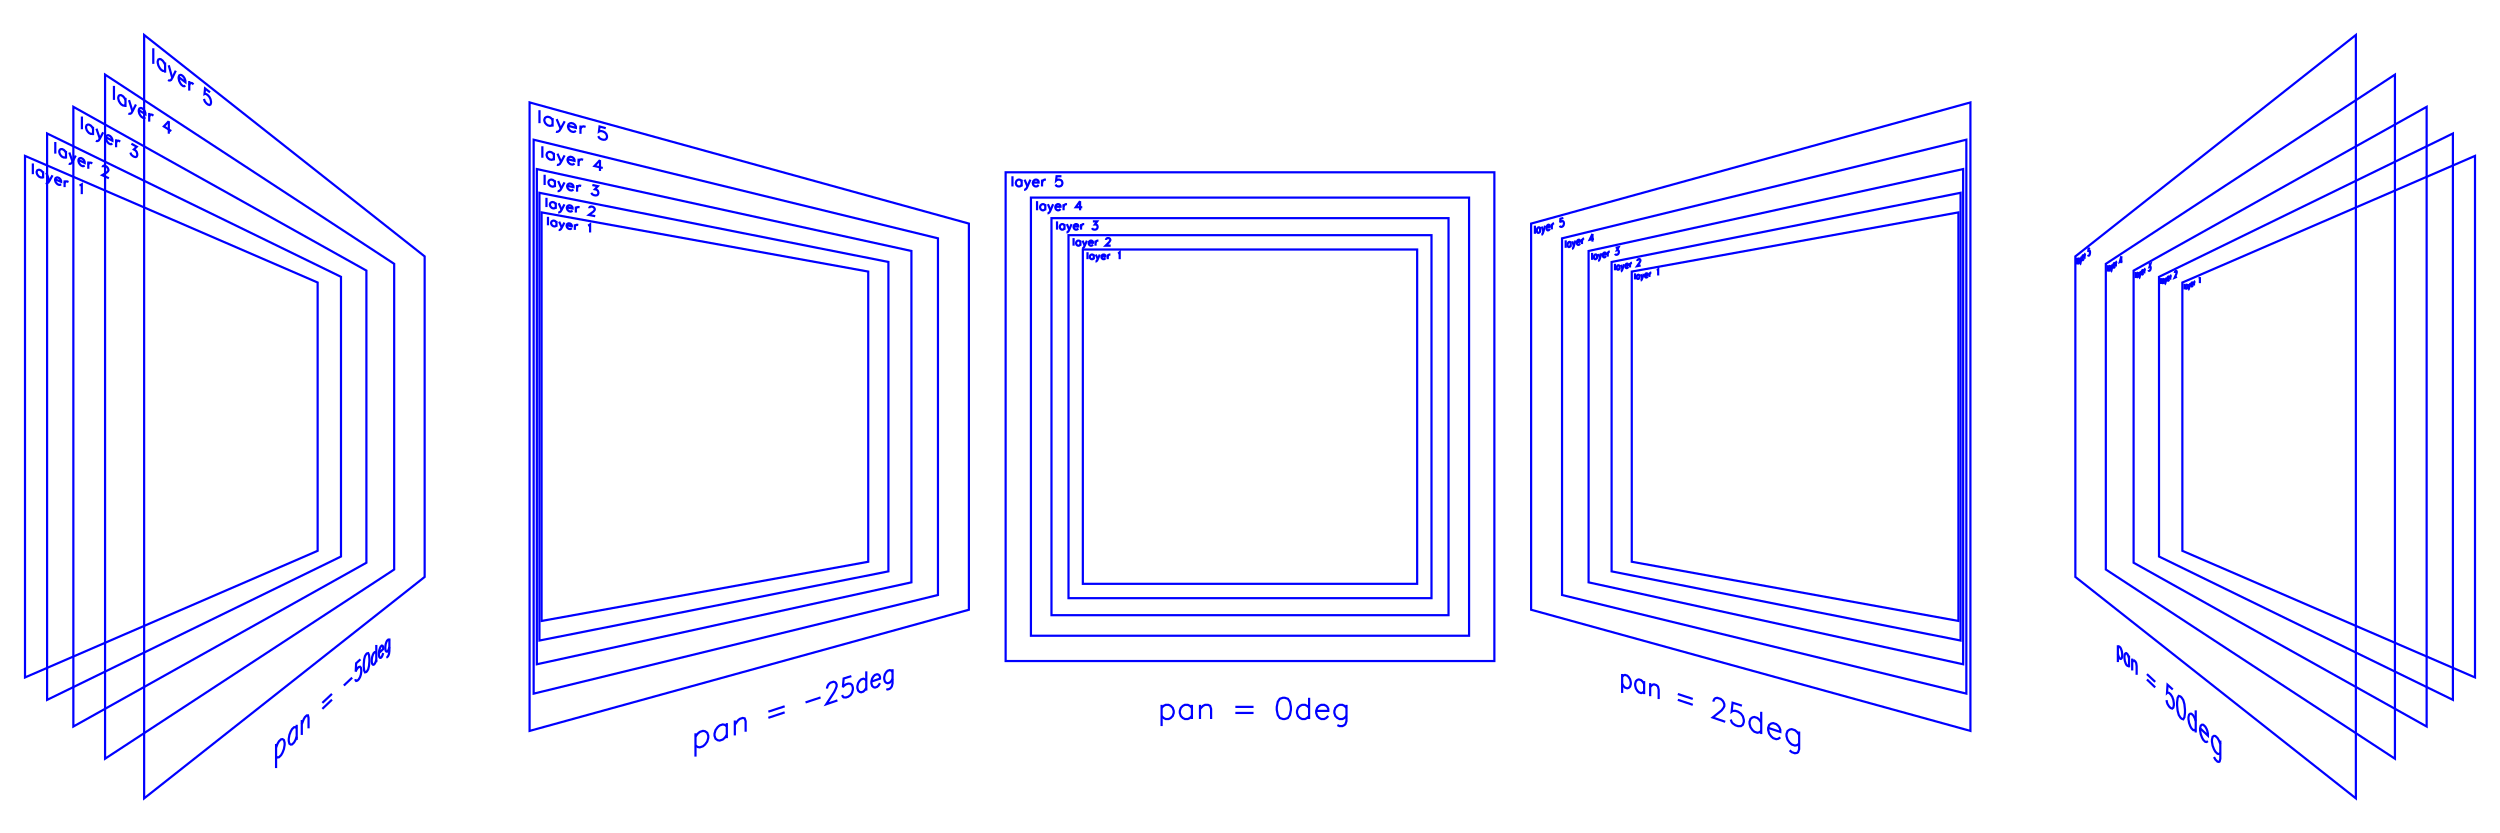 <?xml version="1.0" encoding="utf-8" ?>
<svg xmlns="http://www.w3.org/2000/svg" xmlns:cc="http://creativecommons.org/ns" xmlns:dc="http://purl.org/dc/elements/1.1/" xmlns:ev="http://www.w3.org/2001/xml-events" xmlns:inkscape="http://www.inkscape.org/namespaces/inkscape" xmlns:rdf="http://www.w3.org/1999/02/22-rdf-syntax-ns" xmlns:sodipodi="http://sodipodi.sourceforge.net/DTD/sodipodi-0.dtd" xmlns:xlink="http://www.w3.org/1999/xlink" baseProfile="tiny" height="10.0cm" version="1.2" viewBox="0 0 1133.858 377.953" width="30.0cm">
  <defs/>
  <g fill="none" id="layer6" inkscape:groupmode="layer" inkscape:label="6" stroke="#0000ff" style="display:inline">
    <polygon points="11.339,70.706 11.339,307.246 144.066,249.817 144.066,128.135"/>
    <line x1="14.896" x2="14.896" y1="74.135" y2="78.999"/>
    <line x1="19.552" x2="19.552" y1="77.711" y2="80.898"/>
    <polyline points="19.552,78.394 19.07,77.736 18.585,77.305 17.855,76.999 17.367,77.023 16.876,77.277 16.63,77.865 16.63,78.326 16.876,79.117 17.367,79.777 17.855,80.206 18.585,80.503 19.07,80.473 19.552,80.215"/>
    <line x1="20.989" x2="22.411" y1="78.314" y2="82.063"/>
    <polyline points="23.818,79.501 22.411,82.063 21.939,82.773 21.465,83.033 20.989,83.068 20.751,82.972"/>
    <polyline points="24.978,81.326 27.722,82.463 27.722,82.022 27.495,81.486 27.269,81.17 26.814,80.758 26.128,80.471 25.67,80.5 25.209,80.753 24.978,81.326 24.978,81.772 25.209,82.535 25.67,83.169 26.128,83.578 26.814,83.858 27.269,83.822 27.722,83.566"/>
    <line x1="29.296" x2="29.296" y1="81.8" y2="84.87"/>
    <polyline points="29.296,83.115 29.519,82.551 29.964,82.299 30.408,82.267 31.071,82.545"/>
    <polyline points="36.04,83.99 36.463,83.955 37.095,83.585 37.095,88.049"/>
    <polygon points="21.361,60.533 21.361,317.42 154.653,252.402 154.653,125.551"/>
    <line x1="25.078" x2="25.078" y1="64.396" y2="69.673"/>
    <line x1="29.932" x2="29.932" y1="68.451" y2="71.904"/>
    <polyline points="29.932,69.191 29.429,68.461 28.925,67.975 28.165,67.615 27.655,67.623 27.144,67.88 26.888,68.508 26.888,69.007 27.144,69.875 27.655,70.609 28.165,71.092 28.925,71.441 29.429,71.426 29.932,71.164"/>
    <line x1="31.427" x2="32.905" y1="69.159" y2="73.27"/>
    <polyline points="34.365,70.549 32.905,73.27 32.414,74.021 31.921,74.286 31.427,74.307 31.179,74.194"/>
    <polyline points="35.569,72.566 38.413,73.894 38.413,73.418 38.178,72.83 37.944,72.481 37.472,72.019 36.762,71.683 36.286,71.698 35.809,71.955 35.569,72.566 35.569,73.048 35.809,73.882 36.286,74.584 36.762,75.043 37.472,75.369 37.944,75.347 38.413,75.086"/>
    <line x1="40.042" x2="40.042" y1="73.235" y2="76.55"/>
    <polyline points="40.042,74.656 40.273,74.054 40.733,73.798 41.192,73.779 41.877,74.103"/>
    <polyline points="46.567,75.861 46.567,75.63 46.786,75.274 47.004,75.148 47.44,75.127 48.306,75.543 48.737,75.978 48.952,76.309 49.166,76.868 49.166,77.324 48.952,77.678 48.522,78.161 46.348,79.448 49.38,80.841"/>
    <polygon points="33.269,48.445 33.269,329.508 166.179,255.215 166.179,122.737"/>
    <line x1="37.148" x2="37.148" y1="52.853" y2="58.618"/>
    <line x1="42.195" x2="42.195" y1="57.511" y2="61.277"/>
    <polyline points="42.195,58.318 41.674,57.498 41.15,56.944 40.36,56.516 39.83,56.501 39.298,56.757 39.032,57.431 39.032,57.976 39.298,58.935 39.83,59.76 40.36,60.31 41.15,60.726 41.674,60.733 42.195,60.47"/>
    <line x1="43.747" x2="45.279" y1="58.352" y2="62.901"/>
    <polyline points="46.791,60.003 45.279,62.901 44.77,63.697 44.26,63.964 43.747,63.965 43.49,63.831"/>
    <polyline points="48.037,62.253 50.975,63.827 50.975,63.308 50.733,62.659 50.49,62.268 50.004,61.745 49.27,61.347 48.779,61.342 48.285,61.599 48.037,62.253 48.037,62.778 48.285,63.697 48.779,64.482 49.27,65.003 50.004,65.389 50.49,65.385 50.975,65.123"/>
    <line x1="52.655" x2="52.655" y1="63.182" y2="66.785"/>
    <polyline points="52.655,64.726 52.893,64.082 53.368,63.825 53.84,63.825 54.546,64.207"/>
    <polyline points="59.59,65.194 62.03,66.536 60.706,67.795 61.37,68.155 61.81,68.64 62.03,69.006 62.249,69.864 62.249,70.358 62.03,70.981 61.59,71.243 60.928,71.142 60.261,70.791 59.59,70.188 59.365,69.819 59.141,69.2"/>
    <polygon points="47.652,33.845 47.652,344.107 178.774,258.29 178.774,119.663"/>
    <line x1="51.682" x2="51.682" y1="38.951" y2="45.306"/>
    <line x1="56.908" x2="56.908" y1="44.387" y2="48.528"/>
    <polyline points="56.908,45.274 56.369,44.341 55.827,43.701 55.01,43.182 54.462,43.133 53.911,43.384 53.635,44.11 53.635,44.71 53.911,45.781 54.462,46.721 55.01,47.358 55.827,47.862 56.369,47.899 56.908,47.641"/>
    <line x1="58.51" x2="60.089" y1="45.404" y2="50.49"/>
    <polyline points="61.647,47.395 60.089,50.49 59.565,51.336 59.039,51.6 58.51,51.572 58.244,51.411"/>
    <polyline points="62.928,49.937 65.945,51.828 65.945,51.26 65.697,50.535 65.448,50.093 64.949,49.491 64.195,49.013 63.691,48.979 63.183,49.233 62.928,49.937 62.928,50.513 63.183,51.535 63.691,52.423 64.195,53.022 64.949,53.486 65.448,53.51 65.945,53.249"/>
    <line x1="67.667" x2="67.667" y1="51.217" y2="55.163"/>
    <polyline points="67.667,52.908 67.911,52.216 68.397,51.961 68.881,51.987 69.602,52.445"/>
    <polyline points="76.562,54.971 74.293,57.335 77.678,59.454"/>
    <line x1="76.562" x2="76.562" y1="54.971" y2="60.647"/>
    <polygon points="65.37,15.861 65.37,362.092 192.597,261.664 192.597,116.289"/>
    <line x1="69.523" x2="69.523" y1="21.888" y2="28.965"/>
    <line x1="74.884" x2="74.884" y1="28.351" y2="32.952"/>
    <polyline points="74.884,29.337 74.332,28.258 73.777,27.504 72.94,26.863 72.378,26.765 71.813,27.001 71.529,27.786 71.529,28.454 71.813,29.668 72.378,30.756 72.94,31.506 73.777,32.129 74.332,32.212 74.884,31.966"/>
    <line x1="76.522" x2="78.134" y1="29.605" y2="35.369"/>
    <polyline points="79.722,32.055 78.134,35.369 77.599,36.269 77.062,36.523 76.522,36.453 76.25,36.254"/>
    <polyline points="81.026,34.968 84.09,37.285 84.09,36.657 83.838,35.837 83.586,35.329 83.079,34.626 82.314,34.04 81.801,33.965 81.285,34.208 81.026,34.968 81.026,35.606 81.285,36.757 81.801,37.779 82.314,38.478 83.079,39.047 83.586,39.109 84.09,38.856"/>
    <line x1="85.836" x2="85.836" y1="36.736" y2="41.097"/>
    <polyline points="85.836,38.605 86.082,37.858 86.574,37.612 87.064,37.677 87.793,38.235"/>
    <polyline points="95.253,41.87 92.984,40.107 92.754,42.634 92.984,42.509 93.67,42.735 94.352,43.257 95.029,44.072 95.477,45.007 95.701,46.066 95.701,46.657 95.477,47.378 95.029,47.637 94.352,47.43 93.67,46.923 92.984,46.112 92.754,45.641 92.523,44.866"/>
    <line x1="125.21" x2="125.21" y1="337.431" y2="348.359"/>
    <polyline points="125.21,338.992 125.87,337.335 126.524,336.208 127.495,335.304 128.136,335.218 128.771,335.642 129.087,336.868 129.087,337.883 128.771,339.712 128.136,341.348 127.495,342.485 126.524,343.433 125.87,343.554 125.21,343.155"/>
    <line x1="134.562" x2="134.562" y1="328.725" y2="335.583"/>
    <polyline points="134.562,330.194 133.973,329.765 133.379,329.826 132.48,330.663 131.874,331.726 131.263,333.298 130.956,335.091 130.956,336.095 131.263,337.303 131.874,337.71 132.48,337.617 133.379,336.738 133.973,335.667 134.562,334.113"/>
    <line x1="136.874" x2="136.874" y1="326.573" y2="333.325"/>
    <polyline points="136.874,328.502 137.722,326.262 138.283,325.261 139.115,324.486 139.665,324.447 139.938,325.609 139.938,330.333"/>
    <line x1="146.203" x2="150.556" y1="318.792" y2="314.711"/>
    <line x1="146.203" x2="150.556" y1="321.503" y2="317.337"/>
    <line x1="155.952" x2="159.723" y1="310.912" y2="307.341"/>
    <polyline points="163.47,299.045 161.526,300.81 161.329,304.612 161.526,304.025 162.116,303.074 162.7,302.53 163.279,302.388 163.661,302.82 163.852,303.824 163.852,304.613 163.661,305.98 163.279,307.142 162.7,308.103 162.116,308.674 161.526,308.848 161.329,308.638 161.13,308.024"/>
    <polygon points="166.091,296.665 165.539,297.555 165.168,299.063 164.982,301.188 164.982,302.359 165.168,304.133 165.539,304.942 166.091,304.792 166.456,304.435 167,303.52 167.359,302.022 167.538,299.938 167.538,298.791 167.359,297.045 167,296.224 166.456,296.333"/>
    <line x1="170.669" x2="170.669" y1="292.508" y2="300.321"/>
    <polyline points="170.669,296.228 170.329,295.801 169.988,295.746 169.471,296.227 169.125,296.927 168.776,298.009 168.601,299.31 168.601,300.068 168.776,301.035 169.125,301.452 169.471,301.49 169.988,300.986 170.329,300.279 170.669,299.205"/>
    <polyline points="171.841,296.23 173.797,294.371 173.797,293.648 173.636,293.074 173.476,292.862 173.153,292.8 172.665,293.254 172.337,293.926 172.007,294.969 171.841,296.23 171.841,296.966 172.007,297.911 172.337,298.325 172.665,298.372 173.153,297.895 173.476,297.217 173.797,296.181"/>
    <polyline points="176.606,289.585 176.606,295.228 176.453,296.438 176.301,296.943 175.994,297.603 175.53,298.066 175.219,298.02"/>
    <polyline points="176.606,290.643 176.301,290.223 175.994,290.155 175.53,290.586 175.219,291.233 174.906,292.242 174.749,293.466 174.749,294.184 174.906,295.108 175.219,295.52 175.53,295.573 175.994,295.12 176.301,294.467 176.606,293.465"/>
    <polygon points="245.633,96.326 245.633,281.626 393.781,254.782 393.781,123.171"/>
    <line x1="248.531" x2="248.531" y1="98.343" y2="102.182"/>
    <line x1="252.389" x2="252.389" y1="100.3" y2="102.84"/>
    <polyline points="252.389,100.845 251.986,100.411 251.581,100.159 250.974,100.052 250.569,100.163 250.162,100.456 249.959,100.967 249.959,101.332 250.162,101.913 250.569,102.347 250.974,102.599 251.581,102.703 251.986,102.59 252.389,102.296"/>
    <line x1="253.595" x2="254.796" y1="100.512" y2="103.251"/>
    <polyline points="255.99,100.933 254.796,103.251 254.396,103.906 253.996,104.2 253.595,104.313 253.394,104.279"/>
    <polyline points="256.982,102.186 259.345,102.597 259.345,102.239 259.149,101.847 258.952,101.633 258.56,101.385 257.969,101.281 257.575,101.391 257.179,101.681 256.982,102.186 256.982,102.546 257.179,103.119 257.575,103.546 257.969,103.793 258.56,103.894 258.952,103.782 259.345,103.491"/>
    <line x1="260.713" x2="260.713" y1="101.763" y2="104.261"/>
    <polyline points="260.713,102.834 260.908,102.333 261.297,102.044 261.686,101.934 262.268,102.037"/>
    <polyline points="266.683,102.284 267.063,102.175 267.632,101.748 267.632,105.443"/>
    <polygon points="244.664,87.444 244.664,290.509 402.926,259.141 402.926,118.811"/>
    <line x1="247.843" x2="247.843" y1="89.707" y2="93.912"/>
    <line x1="252.071" x2="252.071" y1="91.922" y2="94.702"/>
    <polyline points="252.071,92.518 251.63,92.036 251.187,91.752 250.522,91.624 250.077,91.738 249.632,92.052 249.409,92.608 249.409,93.007 249.632,93.648 250.077,94.13 250.522,94.412 251.187,94.537 251.63,94.421 252.071,94.106"/>
    <line x1="253.392" x2="254.706" y1="92.176" y2="95.194"/>
    <polyline points="256.013,92.68 254.706,95.194 254.269,95.903 253.831,96.218 253.392,96.335 253.172,96.294"/>
    <polyline points="257.097,94.068 259.679,94.558 259.679,94.167 259.465,93.735 259.251,93.498 258.822,93.22 258.176,93.096 257.745,93.209 257.313,93.519 257.097,94.068 257.097,94.461 257.313,95.091 257.745,95.565 258.176,95.842 258.822,95.962 259.251,95.847 259.679,95.536"/>
    <line x1="261.174" x2="261.174" y1="93.672" y2="96.401"/>
    <polyline points="261.174,94.842 261.386,94.297 261.811,93.989 262.235,93.876 262.87,93.998"/>
    <polyline points="267.269,94.458 267.269,94.266 267.477,93.921 267.684,93.769 268.098,93.657 268.925,93.818 269.337,94.09 269.542,94.322 269.748,94.745 269.748,95.128 269.542,95.472 269.131,95.969 267.062,97.501 269.953,98.041"/>
    <polygon points="243.488,76.678 243.488,301.275 413.368,264.12 413.368,113.833"/>
    <line x1="247.01" x2="247.01" y1="79.254" y2="83.901"/>
    <line x1="251.688" x2="251.688" y1="81.795" y2="84.865"/>
    <polyline points="251.688,82.453 251.199,81.911 250.71,81.588 249.974,81.432 249.483,81.547 248.99,81.884 248.743,82.494 248.743,82.935 248.99,83.648 249.483,84.19 249.974,84.512 250.71,84.663 251.199,84.545 251.688,84.207"/>
    <line x1="253.147" x2="254.598" y1="82.105" y2="85.465"/>
    <polyline points="256.04,82.718 254.598,85.465 254.115,86.238 253.631,86.576 253.147,86.696 252.904,86.647"/>
    <polyline points="257.236,84.273 260.083,84.87 260.083,84.439 259.847,83.957 259.61,83.692 259.137,83.375 258.426,83.225 257.951,83.34 257.474,83.673 257.236,84.273 257.236,84.707 257.474,85.407 257.951,85.939 258.426,86.254 259.137,86.4 259.61,86.282 260.083,85.948"/>
    <line x1="261.728" x2="261.728" y1="83.925" y2="86.934"/>
    <polyline points="261.728,85.215 261.962,84.619 262.43,84.288 262.897,84.173 263.596,84.321"/>
    <polyline points="268.659,83.912 271.152,84.448 269.796,85.848 270.475,85.992 270.927,86.298 271.152,86.557 271.378,87.236 271.378,87.658 271.152,88.243 270.701,88.572 270.022,88.643 269.342,88.503 268.659,88.15 268.431,87.891 268.203,87.42"/>
    <polygon points="242.034,63.358 242.034,314.595 425.406,269.859 425.406,108.094"/>
    <line x1="245.982" x2="245.982" y1="66.339" y2="71.533"/>
    <line x1="251.214" x2="251.214" y1="69.308" y2="72.736"/>
    <polyline points="251.214,70.043 250.668,69.424 250.121,69.05 249.299,68.855 248.749,68.971 248.198,69.334 247.922,70.008 247.922,70.501 248.198,71.304 248.749,71.924 249.299,72.296 250.121,72.485 250.668,72.366 251.214,72.002"/>
    <line x1="252.845" x2="254.464" y1="69.694" y2="73.483"/>
    <polyline points="256.074,70.458 254.464,73.483 253.925,74.333 253.386,74.698 252.845,74.819 252.573,74.758"/>
    <polyline points="257.407,72.225 260.578,72.966 260.578,72.485 260.315,71.943 260.052,71.64 259.526,71.275 258.733,71.088 258.204,71.204 257.673,71.562 257.407,72.225 257.407,72.709 257.673,73.496 258.204,74.101 258.733,74.464 259.526,74.647 260.052,74.527 260.578,74.168"/>
    <line x1="262.409" x2="262.409" y1="71.958" y2="75.309"/>
    <polyline points="262.409,73.394 262.67,72.737 263.19,72.381 263.709,72.265 264.486,72.449"/>
    <polyline points="272.12,72.612 269.601,75.311 273.369,76.19"/>
    <line x1="272.12" x2="272.12" y1="72.612" y2="77.541"/>
    <polygon points="240.188,46.453 240.188,331.5 439.434,276.547 439.434,101.406"/>
    <line x1="244.678" x2="244.678" y1="49.978" y2="55.866"/>
    <line x1="250.616" x2="250.616" y1="53.529" y2="57.409"/>
    <polyline points="250.616,54.36 249.998,53.641 249.378,53.198 248.445,52.948 247.821,53.06 247.195,53.451 246.882,54.205 246.882,54.764 247.195,55.683 247.821,56.404 248.445,56.844 249.378,57.087 249.998,56.971 250.616,56.577"/>
    <line x1="252.463" x2="254.296" y1="54.023" y2="58.365"/>
    <polyline points="256.116,55 254.296,58.365 253.686,59.308 253.075,59.702 252.463,59.821 252.156,59.743"/>
    <polyline points="257.622,57.043 261.201,57.989 261.201,57.446 260.905,56.825 260.608,56.474 260.014,56.043 259.12,55.804 258.522,55.917 257.923,56.303 257.622,57.043 257.622,57.59 257.923,58.488 258.522,59.19 259.12,59.618 260.014,59.851 260.608,59.733 261.201,59.345"/>
    <line x1="263.266" x2="263.266" y1="56.913" y2="60.696"/>
    <polyline points="263.266,58.534 263.559,57.801 264.145,57.418 264.729,57.305 265.604,57.538"/>
    <polyline points="274.739,58.135 271.921,57.37 271.637,59.684 271.921,59.494 272.769,59.455 273.615,59.682 274.458,60.171 275.019,60.848 275.298,61.714 275.298,62.241 275.019,62.958 274.458,63.34 273.615,63.385 272.769,63.165 271.921,62.679 271.637,62.34 271.353,61.734"/>
    <line x1="315.435" x2="315.435" y1="332.584" y2="343.155"/>
    <polyline points="315.435,334.094 316.411,332.768 317.384,331.95 318.834,331.478 319.795,331.664 320.752,332.346 321.229,333.68 321.229,334.673 320.752,336.325 319.795,337.645 318.834,338.471 317.384,338.966 316.411,338.796 315.435,338.121"/>
    <line x1="329.642" x2="329.642" y1="327.962" y2="334.783"/>
    <polyline points="329.642,329.424 328.723,328.75 327.8,328.561 326.409,329.014 325.477,329.809 324.54,331.101 324.07,332.736 324.07,333.723 324.54,335.045 325.477,335.713 326.409,335.887 327.8,335.412 328.723,334.609 329.642,333.322"/>
    <line x1="333.277" x2="333.277" y1="326.78" y2="333.543"/>
    <polyline points="333.277,328.712 334.625,326.823 335.518,326.051 336.851,325.618 337.735,325.808 338.176,327.096 338.176,331.871"/>
    <line x1="348.481" x2="355.882" y1="322.766" y2="320.342"/>
    <line x1="348.481" x2="355.882" y1="325.561" y2="323.086"/>
    <line x1="365.344" x2="372.152" y1="318.582" y2="316.329"/>
    <polyline points="375.103,312.305 375.103,311.869 375.469,310.882 375.834,310.33 376.561,309.665 378.009,309.206 378.728,309.409 379.087,309.725 379.445,310.472 379.445,311.333 379.087,312.31 378.369,313.84 374.737,319.396 379.802,317.667"/>
    <polyline points="386.121,306.632 382.637,307.737 382.285,311.694 382.637,311.152 383.689,310.383 384.735,310.042 385.776,310.127 386.466,310.747 386.81,311.9 386.81,312.744 386.466,314.126 385.776,315.206 384.735,315.984 383.689,316.341 382.637,316.273 382.285,315.966 381.932,315.23"/>
    <line x1="392.898" x2="392.898" y1="304.481" y2="313.198"/>
    <polyline points="392.898,308.632 392.232,308.02 391.563,307.822 390.555,308.149 389.88,308.788 389.202,309.847 388.862,311.218 388.862,312.058 389.202,313.202 389.88,313.81 390.555,313.998 391.563,313.654 392.232,313.01 392.898,311.953"/>
    <polyline points="395.212,309.109 399.111,307.814 399.111,306.998 398.789,306.288 398.467,305.985 397.821,305.786 396.847,306.103 396.195,306.726 395.54,307.764 395.212,309.109 395.212,309.934 395.54,311.061 396.195,311.662 396.847,311.851 397.821,311.519 398.467,310.889 399.111,309.854"/>
    <polyline points="404.805,303.514 404.805,309.939 404.493,311.251 404.181,311.762 403.555,312.382 402.612,312.712 401.981,312.527"/>
    <polyline points="404.805,304.719 404.181,304.12 403.555,303.921 402.612,304.228 401.981,304.838 401.347,305.855 401.029,307.177 401.029,307.989 401.347,309.099 401.981,309.694 402.612,309.884 403.555,309.562 404.181,308.946 404.805,307.931"/>
    <polygon points="491.114,113.162 491.114,264.791 642.744,264.791 642.744,113.162"/>
    <line x1="493.233" x2="493.233" y1="114.389" y2="117.548"/>
    <line x1="496.091" x2="496.091" y1="115.442" y2="117.548"/>
    <polyline points="496.091,115.893 495.79,115.593 495.489,115.442 495.038,115.442 494.737,115.593 494.436,115.893 494.286,116.345 494.286,116.646 494.436,117.097 494.737,117.398 495.038,117.548 495.489,117.548 495.79,117.398 496.091,117.097"/>
    <line x1="496.994" x2="497.896" y1="115.442" y2="117.548"/>
    <polyline points="498.799,115.442 497.896,117.548 497.595,118.15 497.295,118.451 496.994,118.601 496.843,118.601"/>
    <polyline points="499.551,116.345 501.356,116.345 501.356,116.044 501.206,115.743 501.056,115.593 500.755,115.442 500.303,115.442 500.002,115.593 499.702,115.893 499.551,116.345 499.551,116.646 499.702,117.097 500.002,117.398 500.303,117.548 500.755,117.548 501.056,117.398 501.356,117.097"/>
    <line x1="502.41" x2="502.41" y1="115.442" y2="117.548"/>
    <polyline points="502.41,116.345 502.56,115.893 502.861,115.593 503.162,115.442 503.613,115.442"/>
    <polyline points="507.073,114.991 507.374,114.84 507.826,114.389 507.826,117.548"/>
    <polygon points="484.613,106.66 484.613,271.293 649.246,271.293 649.246,106.66"/>
    <line x1="486.912" x2="486.912" y1="107.992" y2="111.422"/>
    <line x1="490.016" x2="490.016" y1="109.136" y2="111.422"/>
    <polyline points="490.016,109.626 489.689,109.299 489.362,109.136 488.872,109.136 488.546,109.299 488.219,109.626 488.056,110.116 488.056,110.442 488.219,110.933 488.546,111.259 488.872,111.422 489.362,111.422 489.689,111.259 490.016,110.933"/>
    <line x1="490.996" x2="491.976" y1="109.136" y2="111.422"/>
    <polyline points="492.956,109.136 491.976,111.422 491.649,112.076 491.323,112.403 490.996,112.566 490.832,112.566"/>
    <polyline points="493.773,110.116 495.733,110.116 495.733,109.789 495.57,109.462 495.406,109.299 495.079,109.136 494.589,109.136 494.263,109.299 493.936,109.626 493.773,110.116 493.773,110.442 493.936,110.933 494.263,111.259 494.589,111.422 495.079,111.422 495.406,111.259 495.733,110.933"/>
    <line x1="496.876" x2="496.876" y1="109.136" y2="111.422"/>
    <polyline points="496.876,110.116 497.04,109.626 497.366,109.299 497.693,109.136 498.183,109.136"/>
    <polyline points="501.613,108.809 501.613,108.646 501.777,108.319 501.94,108.156 502.267,107.992 502.92,107.992 503.247,108.156 503.41,108.319 503.574,108.646 503.574,108.972 503.41,109.299 503.084,109.789 501.45,111.422 503.737,111.422"/>
    <polygon points="476.891,98.938 476.891,279.015 656.968,279.015 656.968,98.938"/>
    <line x1="479.406" x2="479.406" y1="100.395" y2="104.147"/>
    <line x1="482.801" x2="482.801" y1="101.646" y2="104.147"/>
    <polyline points="482.801,102.182 482.443,101.825 482.086,101.646 481.55,101.646 481.193,101.825 480.835,102.182 480.657,102.718 480.657,103.075 480.835,103.611 481.193,103.969 481.55,104.147 482.086,104.147 482.443,103.969 482.801,103.611"/>
    <line x1="483.873" x2="484.945" y1="101.646" y2="104.147"/>
    <polyline points="486.017,101.646 484.945,104.147 484.587,104.862 484.23,105.219 483.873,105.398 483.694,105.398"/>
    <polyline points="486.91,102.718 489.054,102.718 489.054,102.361 488.876,102.003 488.697,101.825 488.34,101.646 487.804,101.646 487.446,101.825 487.089,102.182 486.91,102.718 486.91,103.075 487.089,103.611 487.446,103.969 487.804,104.147 488.34,104.147 488.697,103.969 489.054,103.611"/>
    <line x1="490.305" x2="490.305" y1="101.646" y2="104.147"/>
    <polyline points="490.305,102.718 490.484,102.182 490.841,101.825 491.198,101.646 491.734,101.646"/>
    <polyline points="495.665,100.395 497.63,100.395 496.558,101.825 497.094,101.825 497.452,102.003 497.63,102.182 497.809,102.718 497.809,103.075 497.63,103.611 497.273,103.969 496.737,104.147 496.201,104.147 495.665,103.969 495.486,103.79 495.308,103.433"/>
    <polygon points="467.57,89.617 467.57,288.335 666.288,288.335 666.288,89.617"/>
    <line x1="470.346" x2="470.346" y1="91.226" y2="95.366"/>
    <line x1="474.092" x2="474.092" y1="92.606" y2="95.366"/>
    <polyline points="474.092,93.197 473.698,92.803 473.303,92.606 472.712,92.606 472.318,92.803 471.923,93.197 471.726,93.789 471.726,94.183 471.923,94.775 472.318,95.169 472.712,95.366 473.303,95.366 473.698,95.169 474.092,94.775"/>
    <line x1="475.275" x2="476.458" y1="92.606" y2="95.366"/>
    <polyline points="477.641,92.606 476.458,95.366 476.064,96.155 475.669,96.549 475.275,96.746 475.078,96.746"/>
    <polyline points="478.627,93.789 480.993,93.789 480.993,93.395 480.796,93 480.599,92.803 480.204,92.606 479.613,92.606 479.218,92.803 478.824,93.197 478.627,93.789 478.627,94.183 478.824,94.775 479.218,95.169 479.613,95.366 480.204,95.366 480.599,95.169 480.993,94.775"/>
    <line x1="482.373" x2="482.373" y1="92.606" y2="95.366"/>
    <polyline points="482.373,93.789 482.57,93.197 482.965,92.803 483.359,92.606 483.95,92.606"/>
    <polyline points="489.865,91.226 487.894,93.986 490.851,93.986"/>
    <line x1="489.865" x2="489.865" y1="91.226" y2="95.366"/>
    <polygon points="456.097,78.144 456.097,299.808 677.761,299.808 677.761,78.144"/>
    <line x1="459.193" x2="459.193" y1="79.939" y2="84.557"/>
    <line x1="463.372" x2="463.372" y1="81.478" y2="84.557"/>
    <polyline points="463.372,82.138 462.932,81.698 462.493,81.478 461.833,81.478 461.393,81.698 460.953,82.138 460.733,82.798 460.733,83.237 460.953,83.897 461.393,84.337 461.833,84.557 462.493,84.557 462.932,84.337 463.372,83.897"/>
    <line x1="464.692" x2="466.011" y1="81.478" y2="84.557"/>
    <polyline points="467.331,81.478 466.011,84.557 465.572,85.437 465.132,85.877 464.692,86.097 464.472,86.097"/>
    <polyline points="468.431,82.798 471.07,82.798 471.07,82.358 470.85,81.918 470.63,81.698 470.19,81.478 469.53,81.478 469.091,81.698 468.651,82.138 468.431,82.798 468.431,83.237 468.651,83.897 469.091,84.337 469.53,84.557 470.19,84.557 470.63,84.337 471.07,83.897"/>
    <line x1="472.609" x2="472.609" y1="81.478" y2="84.557"/>
    <polyline points="472.609,82.798 472.829,82.138 473.269,81.698 473.709,81.478 474.369,81.478"/>
    <polyline points="481.407,79.939 479.207,79.939 478.987,81.918 479.207,81.698 479.867,81.478 480.527,81.478 481.187,81.698 481.627,82.138 481.846,82.798 481.846,83.237 481.627,83.897 481.187,84.337 480.527,84.557 479.867,84.557 479.207,84.337 478.987,84.117 478.767,83.677"/>
    <line x1="526.837" x2="526.837" y1="319.684" y2="329.306"/>
    <polyline points="526.837,321.058 527.754,320.142 528.67,319.684 530.045,319.684 530.961,320.142 531.877,321.058 532.336,322.433 532.336,323.349 531.877,324.724 530.961,325.64 530.045,326.099 528.67,326.099 527.754,325.64 526.837,324.724"/>
    <line x1="540.583" x2="540.583" y1="319.684" y2="326.099"/>
    <polyline points="540.583,321.058 539.667,320.142 538.75,319.684 537.376,319.684 536.459,320.142 535.543,321.058 535.085,322.433 535.085,323.349 535.543,324.724 536.459,325.64 537.376,326.099 538.75,326.099 539.667,325.64 540.583,324.724"/>
    <line x1="544.249" x2="544.249" y1="319.684" y2="326.099"/>
    <polyline points="544.249,321.517 545.623,320.142 546.54,319.684 547.914,319.684 548.831,320.142 549.289,321.517 549.289,326.099"/>
    <line x1="560.285" x2="568.533" y1="320.6" y2="320.6"/>
    <line x1="560.285" x2="568.533" y1="323.349" y2="323.349"/>
    <polygon points="581.82,316.476 580.446,316.935 579.529,318.309 579.071,320.6 579.071,321.975 579.529,324.266 580.446,325.64 581.82,326.099 582.737,326.099 584.111,325.64 585.028,324.266 585.486,321.975 585.486,320.6 585.028,318.309 584.111,316.935 582.737,316.476"/>
    <line x1="593.733" x2="593.733" y1="316.476" y2="326.099"/>
    <polyline points="593.733,321.058 592.817,320.142 591.901,319.684 590.526,319.684 589.61,320.142 588.693,321.058 588.235,322.433 588.235,323.349 588.693,324.724 589.61,325.64 590.526,326.099 591.901,326.099 592.817,325.64 593.733,324.724"/>
    <polyline points="596.941,322.433 602.439,322.433 602.439,321.517 601.981,320.6 601.523,320.142 600.606,319.684 599.232,319.684 598.315,320.142 597.399,321.058 596.941,322.433 596.941,323.349 597.399,324.724 598.315,325.64 599.232,326.099 600.606,326.099 601.523,325.64 602.439,324.724"/>
    <polyline points="610.687,319.684 610.687,327.015 610.228,328.389 609.77,328.848 608.854,329.306 607.479,329.306 606.563,328.848"/>
    <polyline points="610.687,321.058 609.77,320.142 608.854,319.684 607.479,319.684 606.563,320.142 605.646,321.058 605.188,322.433 605.188,323.349 605.646,324.724 606.563,325.64 607.479,326.099 608.854,326.099 609.77,325.64 610.687,324.724"/>
    <polygon points="740.077,123.171 740.077,254.782 888.225,281.626 888.225,96.326"/>
    <line x1="741.553" x2="741.553" y1="123.973" y2="126.727"/>
    <line x1="743.564" x2="743.564" y1="124.538" y2="126.383"/>
    <polyline points="743.564,124.933 743.351,124.707 743.139,124.612 742.821,124.668 742.609,124.837 742.397,125.137 742.292,125.549 742.292,125.812 742.397,126.188 742.609,126.415 742.821,126.51 743.139,126.456 743.351,126.288 743.564,125.988"/>
    <line x1="744.204" x2="744.846" y1="124.425" y2="126.165"/>
    <polyline points="745.49,124.199 744.846,126.165 744.631,126.73 744.417,127.031 744.204,127.199 744.097,127.217"/>
    <polyline points="746.028,124.901 747.327,124.675 747.327,124.409 747.218,124.162 747.11,124.048 746.893,123.953 746.568,124.01 746.352,124.18 746.136,124.484 746.028,124.901 746.028,125.166 746.136,125.546 746.352,125.775 746.568,125.871 746.893,125.815 747.11,125.645 747.327,125.341"/>
    <line x1="748.089" x2="748.089" y1="123.742" y2="125.611"/>
    <polyline points="748.089,124.543 748.198,124.124 748.416,123.818 748.635,123.646 748.963,123.589"/>
    <polyline points="751.5,122.739 751.723,122.565 752.057,122.101 752.057,124.933"/>
    <polygon points="730.933,118.811 730.933,259.141 889.195,290.509 889.195,87.444"/>
    <line x1="732.467" x2="732.467" y1="119.648" y2="122.585"/>
    <line x1="734.559" x2="734.559" y1="120.225" y2="122.194"/>
    <polyline points="734.559,120.647 734.337,120.408 734.116,120.31 733.785,120.373 733.565,120.556 733.345,120.879 733.235,121.32 733.235,121.6 733.345,122 733.565,122.239 733.785,122.338 734.116,122.276 734.337,122.095 734.559,121.772"/>
    <line x1="735.225" x2="735.893" y1="120.097" y2="121.945"/>
    <polyline points="736.564,119.839 735.893,121.945 735.67,122.551 735.447,122.874 735.225,123.056 735.114,123.076"/>
    <polyline points="737.124,120.582 738.478,120.325 738.478,120.04 738.364,119.777 738.251,119.657 738.025,119.558 737.687,119.623 737.462,119.808 737.237,120.135 737.124,120.582 737.124,120.865 737.237,121.269 737.462,121.51 737.687,121.61 738.025,121.547 738.251,121.362 738.478,121.036"/>
    <line x1="739.272" x2="739.272" y1="119.319" y2="121.314"/>
    <polyline points="739.272,120.174 739.385,119.725 739.613,119.396 739.841,119.209 740.183,119.143"/>
    <polyline points="742.599,118.391 742.599,118.248 742.715,117.938 742.831,117.771 743.062,117.582 743.527,117.491 743.76,117.59 743.877,117.712 743.994,117.978 743.994,118.267 743.877,118.578 743.644,119.055 742.483,120.714 744.11,120.41"/>
    <polygon points="720.49,113.833 720.49,264.12 890.37,301.275 890.37,76.678"/>
    <line x1="722.085" x2="722.085" y1="114.706" y2="117.852"/>
    <line x1="724.262" x2="724.262" y1="115.293" y2="117.403"/>
    <polyline points="724.262,115.745 724.031,115.493 723.801,115.391 723.457,115.464 723.227,115.663 722.998,116.012 722.884,116.486 722.884,116.787 722.998,117.213 723.227,117.466 723.457,117.569 723.801,117.498 724.031,117.3 724.262,116.951"/>
    <line x1="724.955" x2="725.651" y1="115.146" y2="117.117"/>
    <polyline points="726.349,114.85 725.651,117.117 725.418,117.77 725.187,118.12 724.955,118.318 724.839,118.341"/>
    <polyline points="726.933,115.638 728.344,115.342 728.344,115.037 728.226,114.757 728.108,114.629 727.872,114.527 727.52,114.602 727.285,114.804 727.051,115.157 726.933,115.638 726.933,115.942 727.051,116.373 727.285,116.628 727.52,116.732 727.872,116.659 728.108,116.459 728.344,116.105"/>
    <line x1="729.172" x2="729.172" y1="114.251" y2="116.392"/>
    <polyline points="729.172,115.169 729.29,114.685 729.528,114.329 729.766,114.125 730.123,114.05"/>
    <polyline points="732.765,112.408 734.101,112.121 733.371,113.515 733.735,113.438 733.979,113.542 734.101,113.671 734.223,114.11 734.223,114.421 734.101,114.911 733.857,115.271 733.492,115.501 733.128,115.576 732.765,115.497 732.644,115.368 732.523,115.084"/>
    <polygon points="708.452,108.094 708.452,269.859 891.824,314.595 891.824,63.358"/>
    <line x1="710.11" x2="710.11" y1="109.005" y2="112.393"/>
    <line x1="712.373" x2="712.373" y1="109.599" y2="111.873"/>
    <polyline points="712.373,110.086 712.134,109.818 711.894,109.712 711.536,109.797 711.297,110.016 711.059,110.395 710.94,110.908 710.94,111.232 711.059,111.689 711.297,111.958 711.536,112.065 711.894,111.983 712.134,111.766 712.373,111.385"/>
    <line x1="713.094" x2="713.819" y1="109.428" y2="111.54"/>
    <polyline points="714.546,109.085 713.819,111.54 713.577,112.248 713.336,112.629 713.094,112.846 712.974,112.873"/>
    <polyline points="715.155,109.923 716.624,109.58 716.624,109.251 716.501,108.951 716.378,108.816 716.133,108.71 715.765,108.796 715.521,109.018 715.277,109.403 715.155,109.923 715.155,110.251 715.277,110.714 715.521,110.985 715.765,111.093 716.133,111.008 716.378,110.788 716.624,110.402"/>
    <line x1="717.487" x2="717.487" y1="108.389" y2="110.697"/>
    <polyline points="717.487,109.378 717.611,108.855 717.859,108.466 718.106,108.243 718.479,108.154"/>
    <polyline points="722.25,106.092 720.984,108.728 722.887,108.284"/>
    <line x1="722.25" x2="722.25" y1="106.092" y2="109.602"/>
    <polygon points="694.424,101.406 694.424,276.547 893.67,331.5 893.67,46.453"/>
    <line x1="696.143" x2="696.143" y1="102.357" y2="106.026"/>
    <line x1="698.494" x2="698.494" y1="102.951" y2="105.415"/>
    <polyline points="698.494,103.48 698.245,103.194 697.996,103.085 697.624,103.184 697.376,103.426 697.129,103.842 697.005,104.401 697.005,104.751 697.129,105.244 697.376,105.531 697.624,105.641 697.996,105.545 698.245,105.304 698.494,104.888"/>
    <line x1="699.243" x2="699.996" y1="102.751" y2="105.025"/>
    <polyline points="700.752,102.347 699.996,105.025 699.744,105.797 699.493,106.215 699.243,106.456 699.118,106.488"/>
    <polyline points="701.385,103.243 702.914,102.839 702.914,102.483 702.786,102.16 702.659,102.016 702.403,101.906 702.02,102.008 701.766,102.254 701.512,102.677 701.385,103.243 701.385,103.599 701.512,104.098 701.766,104.387 702.02,104.499 702.403,104.4 702.659,104.155 702.914,103.731"/>
    <line x1="703.813" x2="703.813" y1="101.528" y2="104.033"/>
    <polyline points="703.813,102.602 703.942,102.031 704.2,101.604 704.458,101.356 704.846,101.252"/>
    <polyline points="709.046,98.856 707.722,99.215 707.59,100.88 707.722,100.664 708.118,100.377 708.515,100.271 708.913,100.346 709.179,100.639 709.312,101.149 709.312,101.513 709.179,102.093 708.913,102.526 708.515,102.811 708.118,102.915 707.722,102.836 707.59,102.69 707.459,102.362"/>
    <line x1="735.714" x2="735.714" y1="305.681" y2="314.272"/>
    <polyline points="735.714,306.908 736.361,306.301 737.011,306.103 737.99,306.421 738.646,307.047 739.304,308.088 739.634,309.437 739.634,310.264 739.304,311.394 738.646,311.996 737.99,312.185 737.011,311.851 736.361,311.219 735.714,310.181"/>
    <line x1="745.678" x2="745.678" y1="308.922" y2="314.808"/>
    <polyline points="745.678,310.183 744.996,309.12 744.317,308.479 743.304,308.149 742.631,308.348 741.961,308.961 741.626,310.099 741.626,310.931 741.961,312.291 742.631,313.351 743.304,313.998 744.317,314.344 744.996,314.156 745.678,313.547"/>
    <line x1="748.429" x2="748.429" y1="309.817" y2="315.747"/>
    <polyline points="748.429,311.511 749.471,310.58 750.169,310.383 751.221,310.725 751.926,311.382 752.279,312.781 752.279,317.061"/>
    <line x1="760.964" x2="767.746" y1="314.77" y2="316.991"/>
    <line x1="760.964" x2="767.746" y1="317.397" y2="319.665"/>
    <polyline points="777.17,318.252 777.17,317.796 777.572,317.012 777.976,316.683 778.785,316.483 780.413,316.999 781.232,317.72 781.643,318.313 782.054,319.368 782.054,320.292 781.643,321.081 780.822,322.195 776.768,325.417 782.467,327.362"/>
    <polyline points="790.037,320.053 785.797,318.708 785.378,322.766 785.797,322.437 787.06,322.382 788.33,322.795 789.609,323.682 790.466,324.904 790.895,326.462 790.895,327.406 790.466,328.677 789.609,329.328 788.33,329.363 787.06,328.929 785.797,328.032 785.378,327.423 784.959,326.351"/>
    <line x1="798.787" x2="798.787" y1="322.829" y2="332.931"/>
    <polyline points="798.787,327.639 797.895,326.386 797.007,325.618 795.682,325.187 794.804,325.377 793.929,326.043 793.493,327.324 793.493,328.274 793.929,329.846 794.804,331.095 795.682,331.871 797.007,332.323 797.895,332.146 798.787,331.488"/>
    <polyline points="801.937,330.129 807.449,331.959 807.449,330.978 806.984,329.844 806.52,329.202 805.596,328.411 804.217,327.962 803.302,328.151 802.391,328.824 801.937,330.129 801.937,331.098 802.391,332.705 803.302,333.985 804.217,334.783 805.596,335.254 806.52,335.08 807.449,334.414"/>
    <polyline points="815.99,331.792 815.99,339.802 815.507,341.137 815.025,341.469 814.063,341.632 812.629,341.132 811.678,340.304"/>
    <polyline points="815.99,333.294 815.025,331.978 814.063,331.165 812.629,330.699 811.678,330.885 810.731,331.565 810.259,332.892 810.259,333.881 810.731,335.522 811.678,336.834 812.629,337.654 814.063,338.143 815.025,337.972 815.99,337.299"/>
    <polygon points="989.792,128.135 989.792,249.817 1122.52,307.246 1122.52,70.706"/>
    <line x1="990.752" x2="990.752" y1="128.711" y2="131.264"/>
    <line x1="992.069" x2="992.069" y1="129.01" y2="130.727"/>
    <polyline points="992.069,129.378 991.929,129.191 991.79,129.127 991.581,129.214 991.442,129.395 991.304,129.697 991.235,130.092 991.235,130.335 991.304,130.673 991.442,130.861 991.581,130.926 991.79,130.841 991.929,130.662 992.069,130.359"/>
    <line x1="992.49" x2="992.914" y1="128.833" y2="130.383"/>
    <polyline points="993.34,128.476 992.914,130.383 992.772,130.934 992.631,131.237 992.49,131.417 992.42,131.445"/>
    <polyline points="993.697,129.071 994.56,128.713 994.56,128.463 994.488,128.244 994.416,128.149 994.271,128.085 994.055,128.176 993.912,128.361 993.768,128.669 993.697,129.071 993.697,129.319 993.768,129.662 993.912,129.852 994.055,129.918 994.271,129.829 994.416,129.646 994.56,129.337"/>
    <line x1="995.069" x2="995.069" y1="127.751" y2="129.504"/>
    <polyline points="995.069,128.502 995.142,128.096 995.288,127.784 995.435,127.597 995.655,127.505"/>
    <polyline points="997.365,126.405 997.516,126.214 997.742,125.736 997.742,128.414"/>
    <polygon points="979.205,125.551 979.205,252.402 1112.497,317.42 1112.497,60.533"/>
    <line x1="980.131" x2="980.131" y1="126.133" y2="128.795"/>
    <line x1="981.402" x2="981.402" y1="126.419" y2="128.211"/>
    <polyline points="981.402,126.803 981.267,126.611 981.133,126.547 980.931,126.642 980.797,126.833 980.663,127.151 980.597,127.564 980.597,127.818 980.663,128.169 980.797,128.362 980.931,128.428 981.133,128.335 981.267,128.145 981.402,127.827"/>
    <line x1="981.808" x2="982.217" y1="126.227" y2="127.837"/>
    <polyline points="982.629,125.839 982.217,127.837 982.081,128.414 981.945,128.733 981.808,128.923 981.741,128.954"/>
    <polyline points="982.974,126.453 983.809,126.063 983.809,125.802 983.739,125.574 983.669,125.477 983.529,125.413 983.32,125.512 983.182,125.707 983.043,126.032 982.974,126.453 982.974,126.712 983.043,127.068 983.182,127.264 983.32,127.33 983.529,127.234 983.669,127.039 983.809,126.714"/>
    <line x1="984.301" x2="984.301" y1="125.048" y2="126.879"/>
    <polyline points="984.301,125.833 984.371,125.407 984.513,125.079 984.654,124.881 984.867,124.78"/>
    <polyline points="986.377,123.8 986.377,123.667 986.45,123.367 986.523,123.199 986.669,122.996 986.961,122.856 987.108,122.919 987.182,123.017 987.255,123.249 987.255,123.516 987.182,123.819 987.035,124.288 986.304,125.958 987.329,125.487"/>
    <polygon points="967.68,122.737 967.68,255.215 1100.589,329.508 1100.589,48.445"/>
    <line x1="968.561" x2="968.561" y1="123.325" y2="126.106"/>
    <line x1="969.772" x2="969.772" y1="123.595" y2="125.468"/>
    <polyline points="969.772,123.997 969.643,123.799 969.515,123.735 969.323,123.839 969.195,124.041 969.068,124.376 969.004,124.809 969.004,125.075 969.068,125.44 969.195,125.639 969.323,125.704 969.515,125.603 969.643,125.402 969.772,125.067"/>
    <line x1="970.159" x2="970.549" y1="123.385" y2="125.059"/>
    <polyline points="970.942,122.961 970.549,125.059 970.419,125.665 970.289,126.002 970.159,126.203 970.095,126.237"/>
    <polyline points="971.271,123.595 972.068,123.168 972.068,122.896 972.001,122.659 971.934,122.559 971.801,122.495 971.602,122.603 971.469,122.811 971.337,123.153 971.271,123.595 971.271,123.866 971.337,124.237 971.469,124.439 971.602,124.504 971.801,124.4 971.934,124.193 972.068,123.85"/>
    <line x1="972.538" x2="972.538" y1="122.096" y2="124.012"/>
    <polyline points="972.538,122.917 972.605,122.47 972.74,122.123 972.875,121.913 973.079,121.803"/>
    <polyline points="974.592,120.008 975.362,119.585 974.941,120.933 975.151,120.819 975.292,120.882 975.362,120.984 975.433,121.367 975.433,121.647 975.362,122.104 975.222,122.458 975.011,122.709 974.801,122.82 974.592,122.791 974.522,122.688 974.453,122.447"/>
    <polygon points="955.084,119.663 955.084,258.29 1086.206,344.107 1086.206,33.845"/>
    <line x1="955.909" x2="955.909" y1="120.254" y2="123.165"/>
    <line x1="957.042" x2="957.042" y1="120.504" y2="122.466"/>
    <polyline points="957.042,120.925 956.922,120.721 956.802,120.657 956.622,120.771 956.502,120.987 956.383,121.341 956.323,121.796 956.323,122.074 956.383,122.454 956.502,122.659 956.622,122.725 956.802,122.614 956.922,122.4 957.042,122.045"/>
    <line x1="957.405" x2="957.771" y1="120.274" y2="122.016"/>
    <polyline points="958.139,119.808 957.771,122.016 957.649,122.655 957.527,123.011 957.405,123.226 957.344,123.263"/>
    <polyline points="958.447,120.464 959.195,119.995 959.195,119.71 959.132,119.463 959.069,119.36 958.944,119.297 958.757,119.416 958.633,119.637 958.509,119.999 958.447,120.464 958.447,120.748 958.509,121.135 958.633,121.343 958.757,121.408 958.944,121.293 959.069,121.073 959.195,120.71"/>
    <line x1="959.635" x2="959.635" y1="118.858" y2="120.867"/>
    <polyline points="959.635,119.719 959.699,119.249 959.826,118.881 959.953,118.657 960.144,118.535"/>
    <polyline points="962.092,116.272 961.435,118.736 962.423,118.118"/>
    <line x1="962.092" x2="962.092" y1="116.272" y2="119.352"/>
    <polygon points="941.262,116.289 941.262,261.664 1068.488,362.092 1068.488,15.861"/>
    <line x1="942.014" x2="942.014" y1="116.881" y2="119.935"/>
    <line x1="943.049" x2="943.049" y1="117.107" y2="119.165"/>
    <polyline points="943.049,117.548 942.939,117.338 942.829,117.275 942.665,117.401 942.556,117.63 942.447,118.006 942.393,118.485 942.393,118.777 942.447,119.175 942.556,119.386 942.665,119.451 942.829,119.329 942.939,119.1 943.049,118.724"/>
    <line x1="943.38" x2="943.715" y1="116.853" y2="118.67"/>
    <polyline points="944.051,116.34 943.715,118.67 943.603,119.345 943.492,119.722 943.38,119.951 943.325,119.992"/>
    <polyline points="944.333,117.018 945.017,116.501 945.017,116.2 944.96,115.944 944.902,115.838 944.788,115.775 944.617,115.906 944.503,116.143 944.39,116.528 944.333,117.018 944.333,117.316 944.39,117.721 944.503,117.934 944.617,117.999 944.788,117.872 944.902,117.637 945.017,117.251"/>
    <line x1="945.421" x2="945.421" y1="115.291" y2="117.401"/>
    <polyline points="945.421,116.195 945.479,115.699 945.595,115.308 945.711,115.068 945.886,114.934"/>
    <polyline points="947.794,112.393 947.19,112.862 947.13,114.289 947.19,114.09 947.37,113.798 947.551,113.66 947.733,113.675 947.855,113.891 947.915,114.309 947.915,114.618 947.855,115.128 947.733,115.527 947.551,115.817 947.37,115.952 947.19,115.932 947.13,115.824 947.07,115.562"/>
    <line x1="960.544" x2="960.544" y1="292.649" y2="300.281"/>
    <polyline points="960.544,293.74 960.868,293.315 961.194,293.254 961.686,293.713 962.017,294.389 962.349,295.438 962.516,296.705 962.516,297.445 962.349,298.393 962.017,298.808 961.686,298.853 961.194,298.372 960.868,297.689 960.544,296.647"/>
    <line x1="965.61" x2="965.61" y1="297.365" y2="302.685"/>
    <polyline points="965.61,298.505 965.258,297.416 964.908,296.712 964.387,296.227 964.042,296.281 963.7,296.708 963.529,297.667 963.529,298.414 963.7,299.698 964.042,300.779 964.387,301.49 964.908,301.999 965.258,301.962 965.61,301.545"/>
    <line x1="967.039" x2="967.039" y1="298.696" y2="304.081"/>
    <polyline points="967.039,300.235 967.584,299.59 967.951,299.545 968.504,300.06 968.876,300.797 969.063,302.145 969.063,306.057"/>
    <line x1="973.73" x2="977.476" y1="305.738" y2="309.249"/>
    <line x1="973.73" x2="977.476" y1="308.176" y2="311.761"/>
    <polyline points="985.444,312.717 983.068,310.559 982.835,314.273 983.068,314.055 983.772,314.273 984.484,314.935 985.203,316.049 985.686,317.391 985.929,318.959 985.929,319.851 985.686,320.955 985.203,321.375 984.484,321.117 983.772,320.422 983.068,319.298 982.835,318.635 982.603,317.539"/>
    <polygon points="988.915,315.869 988.157,315.634 987.655,316.533 987.406,318.558 987.406,319.912 987.655,322.407 988.157,324.251 988.915,325.445 989.426,325.944 990.199,326.238 990.718,325.358 990.98,323.297 990.98,321.908 990.718,319.354 990.199,317.494 989.426,316.333"/>
    <line x1="995.855" x2="995.855" y1="322.171" y2="332.223"/>
    <polyline points="995.855,326.957 995.297,325.479 994.743,324.486 993.92,323.72 993.376,323.684 992.837,324.118 992.568,325.269 992.568,326.205 992.837,327.868 993.376,329.331 993.92,330.333 994.743,331.136 995.297,331.201 995.855,330.787"/>
    <polyline points="997.843,330.283 1001.379,333.644 1001.379,332.65 1001.078,331.375 1000.778,330.599 1000.182,329.549 999.296,328.725 998.711,328.668 998.131,329.099 997.843,330.283 997.843,331.253 998.131,332.987 998.711,334.524 999.296,335.583 1000.182,336.448 1000.778,336.535 1001.379,336.127"/>
    <polyline points="1007.01,335.905 1007.01,344.146 1006.686,345.37 1006.363,345.563 1005.723,345.435 1004.771,344.484 1004.143,343.351"/>
    <polyline points="1007.01,337.45 1006.363,335.817 1005.723,334.707 1004.771,333.821 1004.143,333.743 1003.52,334.168 1003.211,335.385 1003.211,336.39 1003.52,338.197 1004.143,339.811 1004.771,340.93 1005.723,341.859 1006.363,341.972 1007.01,341.571"/>
  </g>
</svg>
